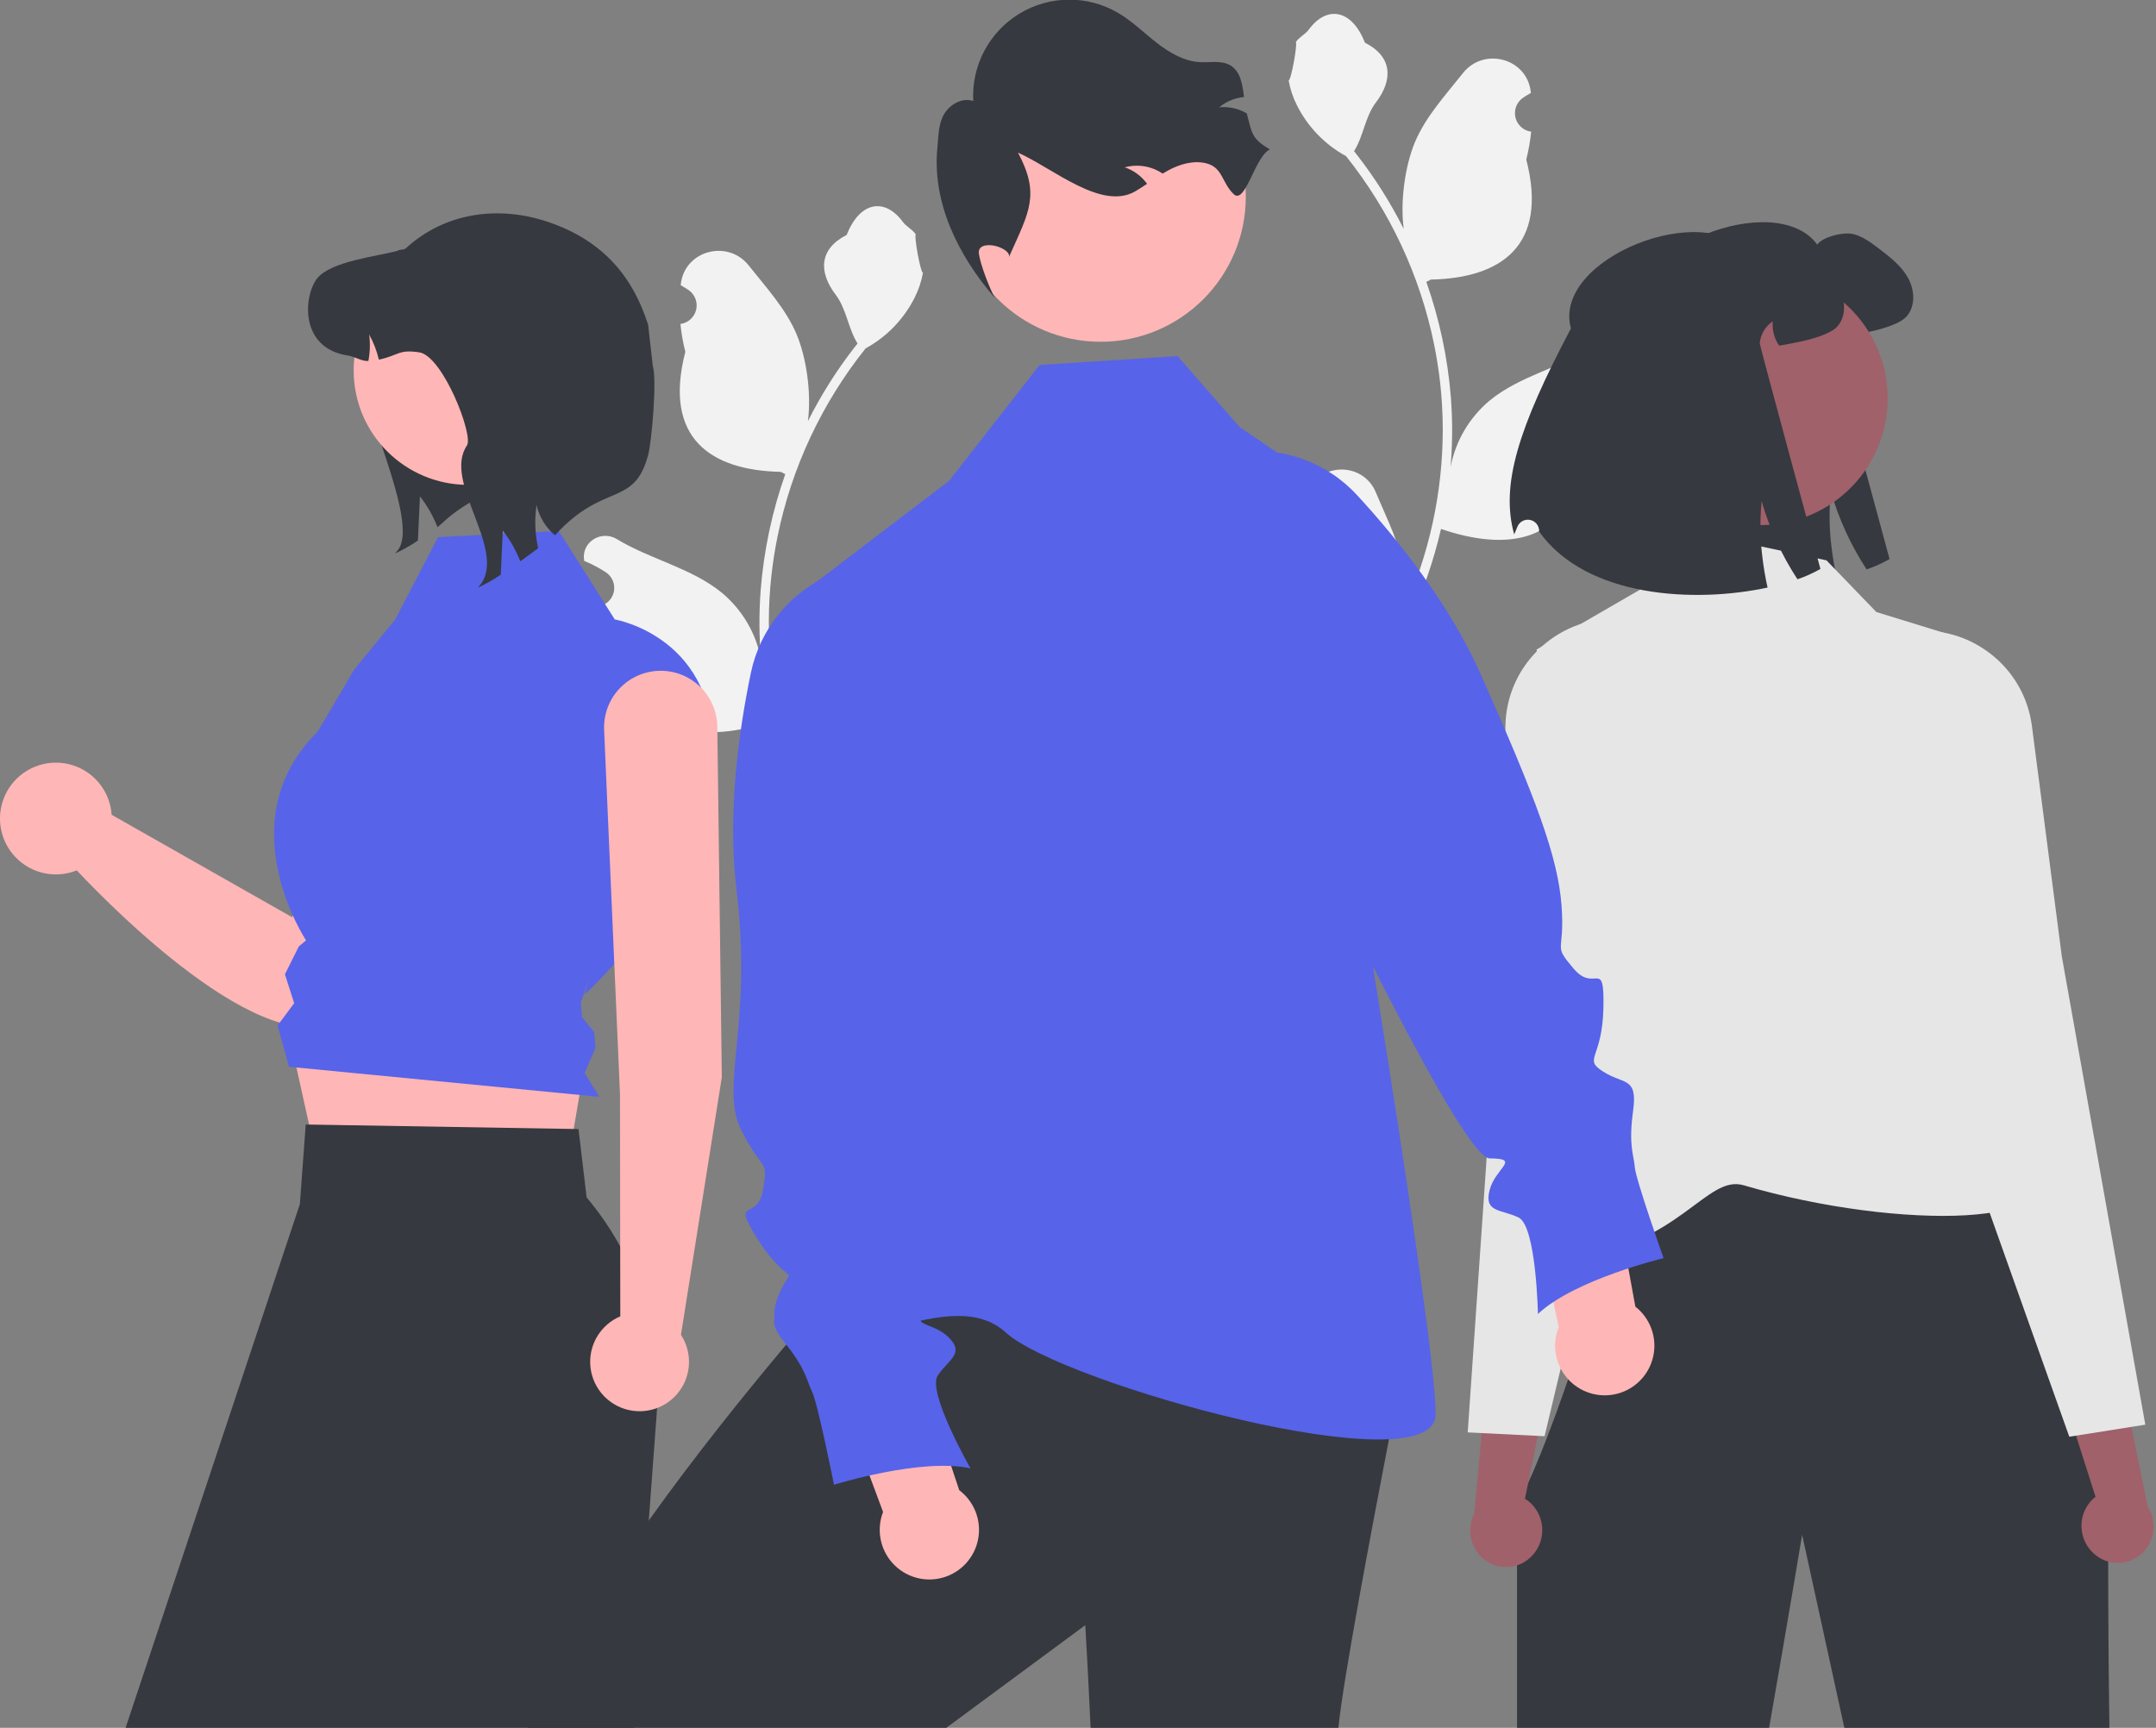 <svg width="796" height="638" viewBox="0 0 796 638" fill="none" xmlns="http://www.w3.org/2000/svg">
<rect x="0" y="0" width="796" height="638" fill="#808080" stroke="none"/>
<g clip-path="url(#clip0_0_1)">
<path d="M479.271 192.257C480.313 192.305 481.345 192.031 482.227 191.473C483.109 190.915 483.798 190.099 484.201 189.136C484.603 188.173 484.7 187.109 484.478 186.09C484.256 185.07 483.726 184.143 482.96 183.434C482.832 182.924 482.739 182.558 482.611 182.048C482.657 181.937 482.703 181.826 482.75 181.715C487.436 170.54 503.318 170.617 507.965 181.808C512.089 191.741 517.34 201.691 518.632 212.193C519.202 216.835 518.962 221.541 517.922 226.101C527.609 204.971 532.639 182.006 532.671 158.762C532.673 152.93 532.349 147.101 531.7 141.305C531.164 136.553 530.42 131.835 529.469 127.15C524.277 101.734 513.131 77.911 496.944 57.639C489.11 53.364 482.775 46.791 478.791 38.805C477.348 35.934 476.328 32.869 475.763 29.706C476.647 29.822 479.096 16.363 478.429 15.537C479.661 13.669 481.865 12.74 483.21 10.916C489.9 1.846 499.116 3.43 503.927 15.755C514.206 20.942 514.305 29.545 507.998 37.819C503.986 43.084 503.435 50.206 499.914 55.842C500.277 56.306 500.653 56.755 501.015 57.218C507.636 65.732 513.407 74.874 518.244 84.513C516.876 73.823 518.896 60.943 522.341 52.64C526.263 43.181 533.612 35.214 540.085 27.036C547.859 17.213 563.802 21.5 565.171 33.952C565.185 34.072 565.197 34.193 565.21 34.313C564.249 34.856 563.308 35.431 562.387 36.04C561.23 36.813 560.334 37.917 559.815 39.208C559.297 40.499 559.181 41.917 559.482 43.275C559.782 44.633 560.487 45.869 561.502 46.82C562.517 47.771 563.796 48.394 565.171 48.605L565.311 48.627C564.969 52.092 564.364 55.526 563.501 58.899C571.804 91.01 553.878 102.706 528.281 103.231C527.716 103.521 527.166 103.811 526.6 104.086C531.461 117.86 534.509 132.207 535.67 146.767C536.327 155.356 536.288 163.985 535.554 172.569L535.597 172.265C537.452 162.72 542.544 154.108 550.013 147.882C561.106 138.769 576.779 135.414 588.746 128.089C594.507 124.563 601.89 129.119 600.884 135.798C600.868 135.905 600.852 136.012 600.835 136.118C599.051 136.845 597.314 137.682 595.634 138.624C594.673 139.167 593.732 139.743 592.811 140.351C591.654 141.124 590.758 142.229 590.24 143.519C589.721 144.81 589.605 146.228 589.906 147.586C590.207 148.944 590.911 150.18 591.926 151.131C592.941 152.082 594.22 152.705 595.595 152.917L595.736 152.938C595.837 152.953 595.924 152.967 596.025 152.982C592.977 160.26 588.699 166.959 583.378 172.786C578.186 200.818 555.887 203.478 532.033 195.315H532.019C529.402 206.687 525.61 217.758 520.704 228.346H480.284C480.139 227.897 480.008 227.434 479.878 226.985C483.619 227.22 487.375 226.996 491.062 226.318C488.063 222.638 485.065 218.929 482.066 215.25C481.999 215.181 481.936 215.108 481.877 215.032C480.356 213.149 478.82 211.28 477.299 209.397L477.298 209.394C477.217 203.621 477.88 197.862 479.27 192.258L479.271 192.257Z" fill="#F2F2F2"/>
<path d="M605.522 117.644C598.401 91.681 655.837 69.417 670.919 90.325C673.017 87.352 680.767 85.547 684.323 86.459C687.88 87.371 690.87 89.65 693.788 91.857C697.8 94.939 701.958 98.13 704.42 102.562C706.901 106.975 707.284 112.993 703.946 116.823C701.302 119.869 693.497 121.838 689.521 122.641C686.749 123.206 684.415 123.662 682.409 123.99C680.586 121.365 679.747 118.182 680.038 114.999C678.687 115.91 677.556 117.109 676.723 118.509C675.891 119.908 675.379 121.475 675.223 123.097C675.169 123.771 697.636 206.439 697.636 206.439C694.937 207.975 692.097 209.251 689.156 210.25C683.338 201.358 678.881 191.646 675.934 181.436C675.257 188.263 675.343 195.144 676.19 201.953C676.64 205.77 677.285 209.562 678.123 213.314C651.424 219.077 611.267 217.18 593.796 192.67C593.793 192.569 593.79 192.467 593.787 192.366C593.773 191.398 593.424 190.466 592.798 189.727C592.173 188.989 591.31 188.492 590.358 188.32C589.405 188.148 588.423 188.313 587.579 188.785C586.735 189.258 586.081 190.009 585.73 190.911C585.306 191.993 584.916 192.929 584.568 193.673C579.48 175.473 586.063 154.409 605.522 117.644Z" fill="#36393F"/>
<path d="M560.089 552.923V553.773C560.056 553.491 560.056 553.206 560.089 552.923V552.923Z" fill="#2F2E41"/>
<path d="M586.235 405.99C586.914 405.806 587.606 405.672 588.304 405.588C587.502 405.719 586.813 405.852 586.235 405.99Z" fill="#2F2E41"/>
<path d="M585.63 406.144C585.814 406.092 586.018 406.041 586.235 405.99C586.033 406.042 585.838 406.081 585.63 406.144Z" fill="#2F2E41"/>
<path d="M778.799 638H680.935L665.352 566.724C665.352 566.724 659.874 599.729 653.162 638H560.089V553.773C560.294 555.122 561.839 552.67 564.218 547.527C567.84 539.703 573.375 525.632 578.967 509.297C582.965 497.639 586.996 484.811 590.364 472.269H590.372C591.255 468.974 592.092 465.71 592.882 462.475C594.427 456.13 595.752 449.966 596.758 444.177C598.94 431.709 599.66 420.999 597.984 414.033C596.594 408.237 593.553 405.04 588.304 405.588C591.116 405.122 595.237 404.68 600.314 404.263C601.23 404.19 602.178 404.116 603.159 404.034C641.029 401.173 722.28 399.53 722.28 399.53L747.167 444.096L778.684 500.549C778.684 500.549 777.826 576.281 778.799 638Z" fill="#36393F"/>
<path d="M674.343 206.907L617.006 194.745L605.621 217.66L567.283 239.856C567.283 239.856 591.996 340.899 591.855 355.11C591.497 391.19 533.767 472.07 577.372 465.848C620.977 459.626 629.835 433.563 643.833 437.684C701.585 454.686 770.222 452.884 746.866 429.528C723.51 406.172 718.763 234 718.763 234L692.763 226L674.343 206.907Z" fill="#E6E6E6"/>
<path d="M566.199 573.852C568.503 571.105 569.644 567.567 569.379 563.992C569.114 560.416 567.465 557.085 564.782 554.707C564.229 554.232 563.637 553.804 563.014 553.427L572.6 506.378L550.438 493.113L544.274 558.985C542.91 561.692 542.481 564.775 543.053 567.751C543.625 570.728 545.167 573.432 547.437 575.44C548.74 576.571 550.253 577.433 551.889 577.979C553.525 578.525 555.253 578.743 556.974 578.621C558.694 578.499 560.374 578.04 561.917 577.269C563.46 576.498 564.836 575.43 565.966 574.127C566.045 574.037 566.123 573.945 566.199 573.852Z" fill="#A0616A"/>
<path d="M635.012 325.85C634.873 324.337 632.943 323.651 630.27 322.702C627.585 321.875 625.032 320.666 622.691 319.113C616.772 314.837 619.102 310.365 622.323 304.184C622.953 302.982 623.607 301.731 624.22 300.431C626.043 296.581 623.141 280.695 615.578 253.208C613.248 244.746 613.256 238.77 611.646 234.805C610.043 230.839 606.83 228.885 598.074 228.477C587.49 227.942 577.126 231.626 569.254 238.721C569.042 238.909 568.821 239.113 568.608 239.31C568.208 239.686 567.815 240.07 567.431 240.462C560.151 247.786 555.985 257.641 555.805 267.966L555.764 269.723L553.957 353.705L548.88 427.401L541.882 528.919L547.065 529.173L567.75 530.203L570.26 530.325L576.212 505.357L583.374 475.311L586.007 464.273L594.174 430.034L597.984 414.034L600.314 404.263L601.262 400.274L605.89 380.881C605.996 380.472 616.641 338.473 628.913 331.45C633.491 328.834 635.143 327.313 635.012 325.85Z" fill="#E6E6E6"/>
<path d="M772.701 573.352C770.116 570.868 768.601 567.473 768.48 563.89C768.36 560.307 769.642 556.818 772.054 554.165C772.553 553.634 773.095 553.145 773.674 552.703L759.09 506.955L779.7 491.387L792.903 556.216C794.55 558.761 795.307 561.78 795.058 564.801C794.809 567.822 793.567 570.675 791.525 572.916C790.351 574.18 788.94 575.2 787.372 575.918C785.803 576.637 784.109 577.039 782.385 577.103C780.662 577.166 778.942 576.89 777.325 576.289C775.709 575.688 774.226 574.775 772.962 573.601C772.874 573.519 772.787 573.436 772.701 573.352Z" fill="#A0616A"/>
<path d="M782.783 474.084L761.229 353.162L752.875 288.768L752.622 286.853L750.192 268.119C749.513 262.768 747.763 257.609 745.044 252.95C742.326 248.291 738.697 244.228 734.373 241.004C734.152 240.835 733.926 240.673 733.701 240.511C732.672 239.77 731.621 239.084 730.548 238.453C722.529 233.722 713.112 231.933 703.917 233.394C686.591 236.092 691.984 242.554 689.174 259.863C684.608 288.006 683.422 304.108 685.649 307.746C686.399 308.971 687.187 310.143 687.939 311.268C691.807 317.075 694.604 321.265 689.175 326.161C687.012 327.95 684.605 329.423 682.027 330.535C679.475 331.77 677.628 332.657 677.653 334.176C677.681 335.647 679.485 336.976 684.315 339.083C690.168 341.644 696.454 351.328 701.602 361.22C705.687 369.193 709.331 377.385 712.516 385.759L756.769 510.219L763.987 530.516L766.476 530.122L786.923 526.881L792.051 526.069L782.783 474.084Z" fill="#E6E6E6"/>
<path d="M695.722 157.672C701.557 132.505 685.885 107.373 660.718 101.537C635.55 95.702 610.418 111.374 604.583 136.542C598.748 161.709 614.42 186.842 639.587 192.677C664.754 198.512 689.887 182.84 695.722 157.672Z" fill="#A0616A"/>
<path d="M579.991 121.291C572.869 95.328 630.305 73.064 645.388 93.972C647.485 91 655.236 89.194 658.792 90.106C662.348 91.018 665.339 93.298 668.257 95.504C672.269 98.586 676.427 101.778 678.889 106.209C681.369 110.623 681.752 116.641 678.415 120.47C675.77 123.516 667.965 125.486 663.989 126.288C661.217 126.853 658.883 127.309 656.877 127.638C655.055 125.012 654.216 121.829 654.506 118.647C653.156 119.558 652.024 120.756 651.192 122.156C650.359 123.556 649.847 125.123 649.692 126.744C649.637 127.419 672.105 210.086 672.105 210.086C669.405 211.623 666.566 212.899 663.625 213.898C657.806 205.005 653.35 195.293 650.403 185.083C649.726 191.911 649.811 198.792 650.658 205.6C651.109 209.418 651.754 213.21 652.591 216.961C625.893 222.724 585.735 220.828 568.264 196.317C568.261 196.216 568.258 196.115 568.256 196.013C568.242 195.046 567.892 194.113 567.267 193.375C566.641 192.637 565.778 192.139 564.826 191.967C563.874 191.795 562.892 191.96 562.048 192.433C561.203 192.905 560.55 193.657 560.199 194.559C559.775 195.64 559.385 196.576 559.037 197.32C553.948 179.12 560.532 158.057 579.991 121.291Z" fill="#36393F"/>
<path d="M337.256 263.257C336.214 263.305 335.181 263.031 334.3 262.473C333.418 261.915 332.729 261.099 332.326 260.136C331.924 259.173 331.827 258.109 332.049 257.09C332.271 256.07 332.801 255.143 333.567 254.434C333.695 253.924 333.788 253.558 333.916 253.048C333.87 252.937 333.824 252.826 333.777 252.715C329.091 241.54 313.209 241.617 308.562 252.808C304.438 262.741 299.187 272.691 297.895 283.193C297.325 287.835 297.565 292.541 298.604 297.101C288.918 275.971 283.888 253.006 283.856 229.762C283.854 223.93 284.178 218.101 284.827 212.305C285.363 207.553 286.107 202.835 287.058 198.15C292.25 172.733 303.396 148.911 319.583 128.639C327.417 124.364 333.752 117.791 337.736 109.805C339.179 106.934 340.198 103.869 340.763 100.706C339.88 100.822 337.431 87.363 338.098 86.537C336.866 84.668 334.662 83.74 333.317 81.916C326.627 72.846 317.411 74.43 312.599 86.755C302.321 91.942 302.222 100.545 308.528 108.819C312.541 114.083 313.092 121.206 316.613 126.842C316.25 127.306 315.874 127.755 315.511 128.218C308.891 136.732 303.12 145.874 298.282 155.513C299.651 144.822 297.63 131.943 294.186 123.64C290.264 114.181 282.915 106.214 276.442 98.036C268.668 88.213 252.725 92.5 251.356 104.952C251.342 105.072 251.329 105.193 251.317 105.313C252.278 105.856 253.219 106.431 254.14 107.04C255.297 107.813 256.193 108.917 256.711 110.208C257.23 111.499 257.346 112.917 257.045 114.275C256.744 115.633 256.04 116.869 255.025 117.82C254.01 118.771 252.731 119.393 251.356 119.605L251.215 119.627C251.558 123.092 252.163 126.526 253.026 129.899C244.723 162.01 262.649 173.706 288.246 174.231C288.811 174.521 289.361 174.811 289.926 175.086C285.066 188.86 282.018 203.207 280.857 217.766C280.2 226.356 280.239 234.985 280.973 243.569L280.93 243.265C279.075 233.72 273.983 225.108 266.514 218.882C255.421 209.769 239.748 206.414 227.781 199.089C222.02 195.563 214.637 200.119 215.643 206.798C215.659 206.905 215.675 207.011 215.692 207.118C217.476 207.845 219.213 208.682 220.893 209.624C221.854 210.167 222.795 210.743 223.716 211.351C224.873 212.124 225.769 213.228 226.287 214.519C226.806 215.81 226.922 217.228 226.621 218.586C226.32 219.944 225.616 221.18 224.601 222.131C223.586 223.082 222.307 223.705 220.932 223.917L220.791 223.938C220.69 223.953 220.603 223.967 220.502 223.982C223.55 231.26 227.828 237.959 233.149 243.786C238.341 271.818 260.64 274.478 284.493 266.315H284.508C287.125 277.687 290.917 288.758 295.823 299.346H336.243C336.388 298.897 336.519 298.434 336.649 297.984C332.908 298.22 329.152 297.996 325.465 297.318C328.464 293.638 331.462 289.929 334.461 286.25C334.528 286.181 334.591 286.108 334.65 286.032C336.171 284.149 337.707 282.28 339.228 280.397L339.229 280.394C339.31 274.621 338.647 268.862 337.257 263.258L337.256 263.257Z" fill="#F2F2F2"/>
<path d="M516.545 512.273C516.545 512.273 515.041 519.893 512.809 531.445C506.849 562.317 495.697 621.256 494.144 638H402.649C401.643 616.073 400.687 600.105 400.687 600.105L349.384 638H194.96C203.839 615.01 220.763 587.752 239.534 561.442C256.458 537.741 274.878 514.816 290.29 496.486C290.984 495.644 291.688 494.818 292.374 494C311.285 471.615 325.159 456.686 325.159 456.686L348.607 463.497L516.545 512.273Z" fill="#36393F"/>
<path d="M434.745 131.484L383.823 134.769L350.407 177.566L294.809 219.933L330.085 327.295C330.085 327.295 328.348 382.163 322.411 389.057C316.474 395.951 306.618 387.737 316.474 402.521C326.33 417.305 326.33 433.811 326.33 433.811C326.33 433.811 270.169 480.547 290.192 492.867C310.214 505.187 350.658 473.155 371.347 492.046C392.036 510.936 529.475 548.976 530.018 522.435C530.562 495.893 495.701 288.647 495.701 288.647L503.736 188.977L457.742 157.766L434.745 131.484Z" fill="#5763E9"/>
<path d="M354.143 550.252L336.883 498.292L305.824 504.011L326.028 558.297C324.8 561.478 324.483 564.938 325.113 568.289C325.744 571.64 327.297 574.749 329.597 577.265C331.897 579.782 334.854 581.608 338.135 582.536C341.416 583.465 344.89 583.46 348.168 582.522C351.447 581.584 354.398 579.75 356.691 577.226C358.984 574.703 360.528 571.59 361.149 568.237C361.769 564.884 361.443 561.425 360.205 558.248C358.968 555.071 356.868 552.302 354.143 550.252V550.252Z" fill="#FFB6B6"/>
<path d="M308.214 211.572L307.395 211.913C299.78 215.088 293.053 220.072 287.798 226.433C282.542 232.794 278.916 240.34 277.234 248.418C272.832 269.489 268.5 299.965 271.925 328.503C277.973 378.905 265.579 401.082 273.643 417.21C281.707 433.339 283.723 427.29 281.707 439.387C279.691 451.483 269.611 441.403 279.691 457.531C289.771 473.66 295.819 469.628 291.787 477.692C287.755 485.756 281.707 485.756 289.771 495.837C297.836 505.917 297.836 509.949 299.852 513.981C301.868 518.013 307.916 548.254 307.916 548.254C307.916 548.254 340.173 538.174 358.317 542.206C358.317 542.206 342.189 513.981 346.221 507.933C350.253 501.885 356.301 499.869 350.253 493.82C344.205 487.772 334.125 489.788 344.205 483.74C354.285 477.692 346.042 354.884 346.042 354.884L308.214 211.572Z" fill="#5763E9"/>
<path d="M575.512 489.969L563.73 436.5L593.336 425.508L603.781 482.482C606.465 484.585 608.509 487.395 609.683 490.596C610.858 493.797 611.116 497.262 610.429 500.602C609.742 503.942 608.137 507.024 605.794 509.501C603.452 511.979 600.465 513.754 597.169 514.627C593.873 515.5 590.398 515.436 587.137 514.443C583.875 513.45 580.955 511.566 578.705 509.004C576.455 506.443 574.964 503.304 574.4 499.941C573.836 496.578 574.221 493.125 575.512 489.969V489.969Z" fill="#FFB6B6"/>
<path d="M455.64 167.133L456.518 167.006C464.685 165.834 473.015 166.671 480.787 169.443C488.558 172.215 495.537 176.84 501.118 182.917C515.689 198.761 535.017 222.721 546.689 248.987C567.303 295.376 575.196 316.489 576.529 334.472C577.861 352.455 573.032 348.292 580.958 357.65C588.884 367.007 592.381 353.187 591.981 372.202C591.582 391.218 584.322 390.851 591.915 395.713C599.508 400.575 604.703 397.478 602.938 410.266C601.174 423.054 603.238 426.517 603.572 431.013C603.905 435.509 614.195 464.581 614.195 464.581C614.195 464.581 581.327 472.441 567.807 485.196C567.807 485.196 567.207 452.693 560.646 449.563C554.086 446.433 547.858 447.798 549.956 439.506C552.054 431.214 561.745 427.783 549.989 427.75C538.233 427.717 467.598 276.037 467.598 276.037L455.64 167.133Z" fill="#5763E9"/>
<path d="M406.351 126.206C435.958 126.206 459.958 102.205 459.958 72.599C459.958 42.992 435.958 18.992 406.351 18.992C376.745 18.992 352.744 42.992 352.744 72.599C352.744 102.205 376.745 126.206 406.351 126.206Z" fill="#FFB6B6"/>
<path d="M468.835 55.18C463.329 57.691 459.762 75.874 455.434 71.647C451.106 67.42 451.395 61.918 445.56 60.358C440.848 59.093 435.778 60.539 431.48 62.82C430.712 63.222 429.968 63.66 429.243 64.095C428.765 63.775 428.288 63.474 427.777 63.196C423.933 61.139 419.446 60.634 415.24 61.786C418.563 62.899 421.452 65.029 423.499 67.873C422.061 68.837 420.604 69.804 419.113 70.66C406.663 77.845 388.947 62.222 375.842 56.353C384.051 71.757 380.009 78.136 372.881 94.067L372.635 94.974C373.04 90.982 360.685 88.006 361.401 93.627C361.91 97.617 365.363 106.487 367.298 110.011C353.519 94.079 344.104 74.583 346.09 54.471C346.523 50.246 346.393 45.789 348.572 42.122C350.753 38.474 355.301 35.914 359.324 37.305C358.984 30.891 360.387 24.505 363.386 18.825C366.385 13.145 370.866 8.384 376.355 5.047C381.843 1.711 388.133 -0.075 394.556 -0.122C400.979 -0.169 407.294 1.525 412.831 4.78C417.976 7.799 422.271 12.069 426.986 15.752C431.702 19.435 437.137 22.645 443.117 22.949C446.91 23.132 451.038 22.206 454.296 24.17C458.071 26.45 458.718 31.223 459.284 35.815C455.917 36.147 452.726 37.475 450.117 39.63C453.601 39.275 457.108 40.027 460.14 41.78C460.197 41.806 460.252 41.837 460.304 41.873C462.3 49.463 462.095 51.146 468.835 55.18Z" fill="#36393F"/>
<path d="M160.168 116.468C159.34 118.397 133.818 118.19 132.649 119.908C123.636 133.169 156.125 189.59 147.112 202.868L145.857 204.365C148.797 203.01 151.621 201.416 154.302 199.6C154.542 194.165 154.783 188.713 155.041 183.278C157.741 186.731 159.92 190.562 161.508 194.647C163.607 193.168 165.328 190.426 174.322 185.033C177.963 181.033 182.161 177.577 186.786 174.773L160.168 116.468Z" fill="#36393F"/>
<path d="M178.701 225.148C175.885 223.313 172.672 222.176 169.328 221.832C165.984 221.488 162.607 221.946 159.476 223.169C156.344 224.391 153.55 226.343 151.324 228.862C149.098 231.381 147.505 234.394 146.677 237.652L107.892 338.709L41.225 300.861C40.932 296.51 39.269 292.364 36.475 289.018C33.68 285.671 29.897 283.295 25.669 282.231C21.44 281.167 16.983 281.469 12.937 283.095C8.891 284.72 5.464 287.585 3.147 291.279C0.83 294.973 -0.257 299.305 0.04 303.655C0.338 308.005 2.005 312.15 4.804 315.493C7.602 318.837 11.388 321.209 15.618 322.268C19.847 323.327 24.304 323.02 28.348 321.39C42.387 336.374 103.254 397.809 128.452 373.805C149.632 353.628 180.198 275.431 187.556 248.427C188.734 244.109 188.512 239.529 186.921 235.345C185.33 231.162 182.452 227.591 178.701 225.148V225.148Z" fill="#FFB6B6"/>
<path d="M105.874 378.039L118.113 433.359L207.611 441.455L215.836 393.286L105.874 378.039Z" fill="#FFB6B6"/>
<path d="M242.584 519.901C242.543 520.694 242.494 521.479 242.437 522.272C241.578 533.735 240.597 546.955 239.534 561.442C237.858 584.432 235.986 610.611 234.098 638H46.374L110.709 444.627L112.876 415.227L114.11 415.252L211.802 416.879L213.585 416.911L216.585 442.15C234.803 463.829 244.098 491.624 242.584 519.901L242.584 519.901Z" fill="#36393F"/>
<path d="M161.733 198.338L206.28 196.043L226.971 228.738C226.971 228.738 265.902 235.246 263.204 281.122C260.505 326.997 215.836 367.253 215.836 367.253L217.746 360.707L214.43 370.182L214.855 375.503L219.379 381.138L219.845 386.965L215.837 396.185L221.287 405.013L106.688 393.91L102.497 378.644L108.611 370.447L105.196 359.754L110.329 349.47L113.006 347.239C113.006 347.239 83.721 303.243 117.339 270.105L130.832 247.168L145.929 228.748L161.733 198.338Z" fill="#5763E9"/>
<path d="M172.82 179.038C196.15 179.038 215.063 160.125 215.063 136.795C215.063 113.464 196.15 94.552 172.82 94.552C149.489 94.552 130.576 113.464 130.576 136.795C130.576 160.125 149.489 179.038 172.82 179.038Z" fill="#FFB6B6"/>
<path d="M204.904 197.65C201.464 194.775 199.07 190.845 198.093 186.47C197.312 191.782 197.516 197.193 198.695 202.431C196.407 204.151 194.189 205.785 192.09 207.264C190.502 203.179 188.323 199.348 185.623 195.895C185.365 201.33 185.125 206.782 184.884 212.217C182.203 214.033 179.379 215.627 176.439 216.982L177.694 215.485C186.707 202.207 163.384 177.767 172.397 164.506C174.925 160.791 163.505 131.432 154.802 130.107C147.062 128.938 147.389 131.174 139.89 132.808C139.111 129.56 137.902 126.43 136.295 123.503C136.723 126.765 136.624 130.075 136.003 133.306C133.337 133.41 131.24 131.711 128.401 131.277C110.29 128.508 112.13 108.918 117.17 102.709C122.226 96.517 139.013 94.659 146.753 92.647C147.458 91.959 149.057 92.389 149.762 91.735C164.595 78.161 184.433 75.912 202.285 81.929C221.324 88.345 233.193 100.764 239.286 119.908L241.033 135.228C242.6 140.154 240.629 163.074 239.286 168.066C234.065 187.471 222.948 177.784 204.904 197.65Z" fill="#36393F"/>
<path d="M266.499 397.788L264.836 268.264C264.749 262.777 262.508 257.544 258.597 253.694C254.686 249.844 249.418 247.686 243.93 247.686H243.93C241.091 247.686 238.282 248.264 235.673 249.386C233.065 250.507 230.712 252.147 228.759 254.207C226.805 256.267 225.292 258.704 224.31 261.368C223.329 264.032 222.901 266.868 223.051 269.703L228.904 404.194L229.015 486.065C225.565 487.528 222.65 490.017 220.665 493.194C218.68 496.372 217.72 500.083 217.918 503.824C218.115 507.566 219.46 511.155 221.769 514.106C224.077 517.057 227.238 519.225 230.822 520.316C234.406 521.408 238.239 521.37 241.801 520.207C245.362 519.044 248.479 516.813 250.729 513.817C252.978 510.821 254.251 507.205 254.373 503.46C254.496 499.716 253.463 496.024 251.415 492.887L266.499 397.788Z" fill="#FFB6B6"/>
</g>
<defs>
<clipPath id="clip0_0_1">
<rect width="795.105" height="638" fill="white"/>
</clipPath>
</defs>
</svg>
